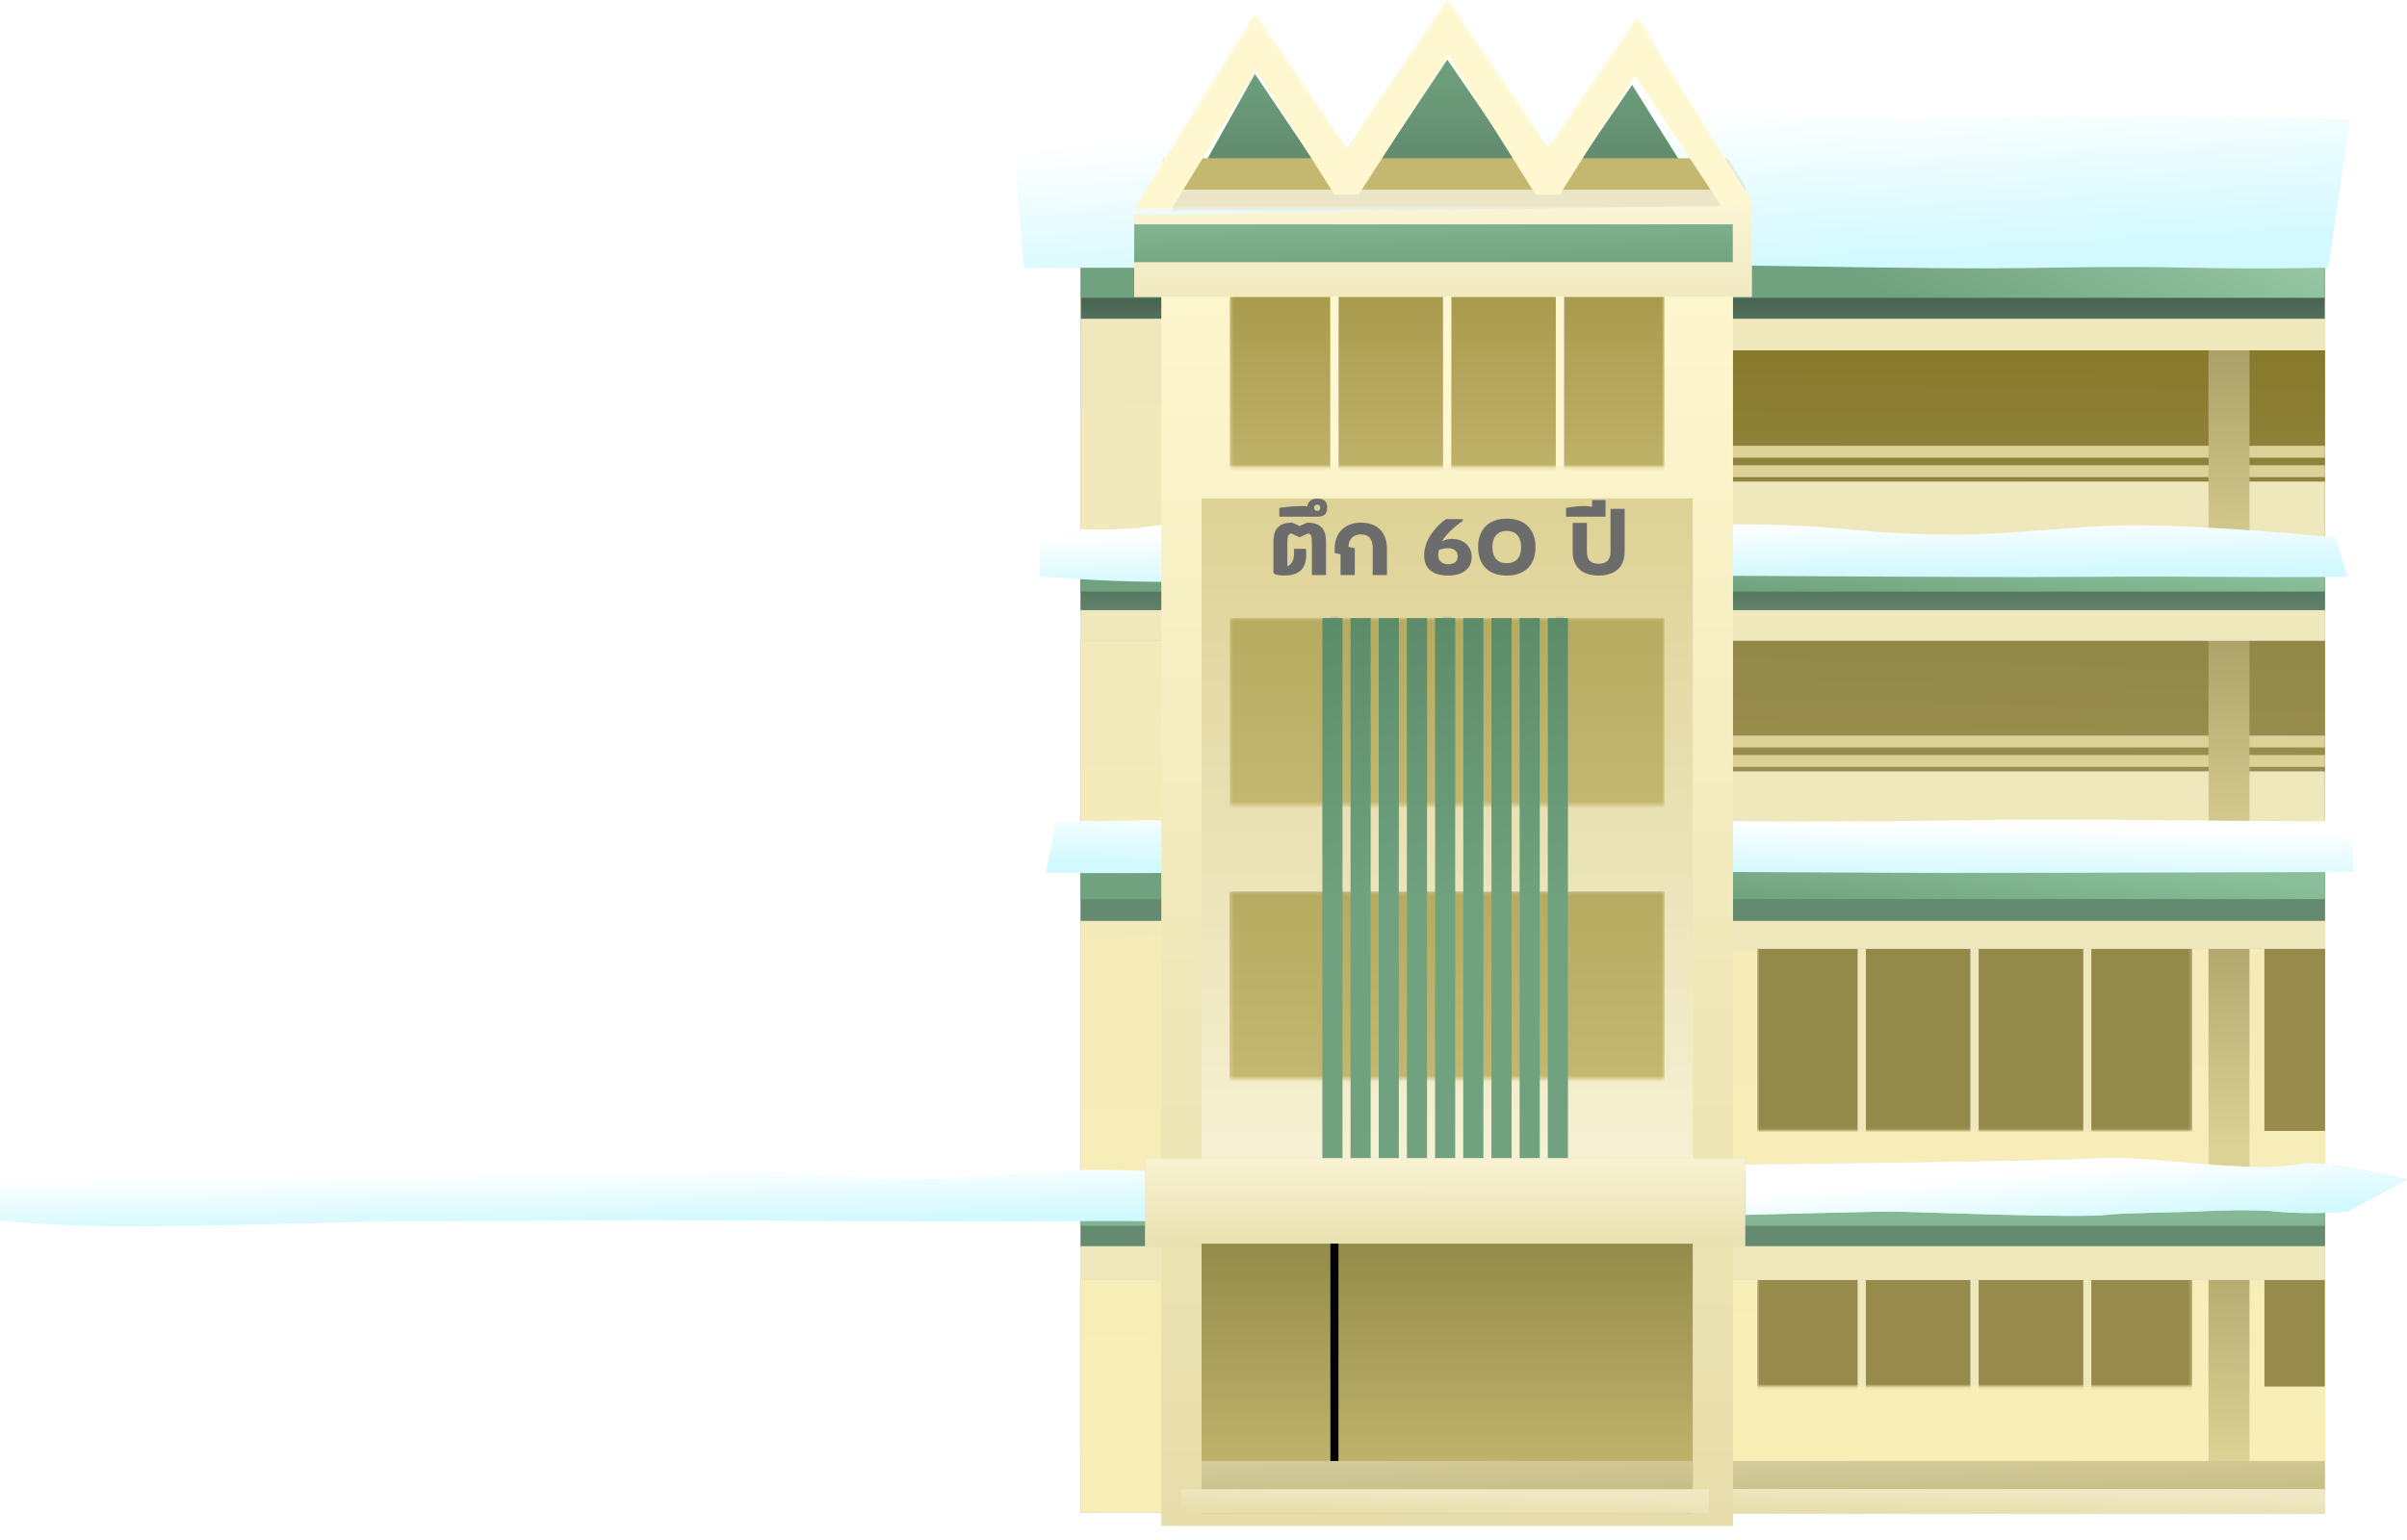 <svg width="764" height="489" viewBox="0 0 764 489" fill="none" xmlns="http://www.w3.org/2000/svg">
<rect x="343.05" y="93.286" width="394.872" height="14.057" fill="#F0E8BD"/>
<g filter="url(#filter0_d_673_275)">
<rect x="343.05" y="40.892" width="394.872" height="60.061" fill="url(#paint0_linear_673_275)"/>
</g>
<rect x="343.05" y="38.337" width="394.872" height="56.228" fill="url(#paint1_linear_673_275)"/>
<g filter="url(#filter1_d_673_275)">
<path d="M356.345 35.039C334.176 35.606 321 35.873 321 35.873L325 82.999C325 82.999 406.142 83.073 436.776 82.999C464.871 82.932 481.516 82.472 509.599 82.165C554.624 81.673 605.568 83.814 650.986 82.999C696.404 82.185 693.582 83.814 739 82.999L746 35.873C746 35.873 689.298 34.077 659.592 34.622C645.543 34.88 637.776 35.637 623.724 35.873C588.859 36.458 569.475 34.562 534.598 35.039C511.129 35.36 498.258 36.424 474.818 35.873C459.773 35.52 451.752 35.696 436.776 35.039C406.413 33.708 386.839 34.26 356.345 35.039Z" fill="url(#paint2_linear_673_275)"/>
</g>
<rect x="343" y="101.234" width="395" height="379" fill="#AFAFAF"/>
<rect x="343" y="101.234" width="395" height="379" fill="url(#paint3_linear_673_275)"/>
<g filter="url(#filter2_d_673_275)">
<rect x="457" y="107.234" width="281" height="57" fill="url(#paint4_linear_673_275)"/>
</g>
<g filter="url(#filter3_d_673_275)">
<rect x="457" y="181.234" width="281" height="64" fill="url(#paint5_linear_673_275)"/>
</g>
<rect x="544.958" y="244.931" width="192.963" height="24.706" fill="#9A9A9A"/>
<rect x="544.958" y="244.931" width="192.963" height="24.706" fill="#F0E8BD"/>
<g filter="url(#filter4_d_673_275)">
<rect x="544.958" y="238.754" width="192.963" height="3.706" fill="#9A9A9A"/>
<rect x="544.958" y="238.754" width="192.963" height="3.706" fill="#9A9A9A"/>
<rect x="544.958" y="238.754" width="192.963" height="3.706" fill="#DDD295"/>
</g>
<g filter="url(#filter5_d_673_275)">
<rect x="544.958" y="232.578" width="192.963" height="3.706" fill="#9A9A9A"/>
<rect x="544.958" y="232.578" width="192.963" height="3.706" fill="#9A9A9A"/>
<rect x="544.958" y="232.578" width="192.963" height="3.706" fill="#DDD295"/>
</g>
<rect x="544.958" y="152.922" width="192.963" height="24.706" fill="#9A9A9A"/>
<rect x="544.958" y="152.922" width="192.963" height="24.706" fill="#F0E8BD"/>
<g filter="url(#filter6_d_673_275)">
<rect x="544.958" y="146.745" width="192.963" height="3.706" fill="#9A9A9A"/>
<rect x="544.958" y="146.745" width="192.963" height="3.706" fill="#9A9A9A"/>
<rect x="544.958" y="146.745" width="192.963" height="3.706" fill="#DDD295"/>
</g>
<g filter="url(#filter7_d_673_275)">
<rect x="544.958" y="140.569" width="192.963" height="3.706" fill="#9A9A9A"/>
<rect x="544.958" y="140.569" width="192.963" height="3.706" fill="#9A9A9A"/>
<rect x="544.958" y="140.569" width="192.963" height="3.706" fill="#DDD295"/>
</g>
<g filter="url(#filter8_d_673_275)">
<rect x="701" y="107.234" width="13" height="87" fill="url(#paint6_linear_673_275)"/>
</g>
<g filter="url(#filter9_d_673_275)">
<rect x="701" y="196.234" width="13" height="87" fill="url(#paint7_linear_673_275)"/>
</g>
<g filter="url(#filter10_d_673_275)">
<rect x="701" y="286.234" width="13" height="87" fill="url(#paint8_linear_673_275)"/>
</g>
<g filter="url(#filter11_d_673_275)">
<rect x="701" y="385.234" width="13" height="87" fill="url(#paint9_linear_673_275)"/>
</g>
<g filter="url(#filter12_i_673_275)">
<mask id="mask0_673_275" style="mask-type:alpha" maskUnits="userSpaceOnUse" x="557" y="278" width="139" height="60">
<rect x="557.737" y="278.582" width="138.014" height="59.345" fill="#797979"/>
</mask>
<g mask="url(#mask0_673_275)">
<rect x="557.737" y="278.582" width="138.014" height="62.835" fill="#6C6C6C"/>
<rect x="557.737" y="278.582" width="138.014" height="62.835" fill="#938949"/>
<rect x="589.686" y="272.764" width="2.556" height="69.817" fill="#BBBBBB"/>
<rect x="589.686" y="272.764" width="2.556" height="69.817" fill="#BFBFBF"/>
<rect x="589.686" y="272.764" width="2.556" height="69.817" fill="#999999"/>
<rect x="589.686" y="272.764" width="2.556" height="69.817" fill="#F0E8BD"/>
<rect x="625.467" y="273.928" width="2.556" height="69.817" fill="#BBBBBB"/>
<rect x="625.467" y="273.928" width="2.556" height="69.817" fill="#BFBFBF"/>
<rect x="625.467" y="273.928" width="2.556" height="69.817" fill="#999999"/>
<rect x="625.467" y="273.928" width="2.556" height="69.817" fill="#F0E8BD"/>
<rect x="661.248" y="275.092" width="2.556" height="69.817" fill="#F0E8BD"/>
</g>
</g>
<mask id="mask1_673_275" style="mask-type:alpha" maskUnits="userSpaceOnUse" x="557" y="380" width="139" height="61">
<rect x="557.737" y="380.814" width="138.014" height="59.345" fill="#797979"/>
</mask>
<g mask="url(#mask1_673_275)">
<rect x="557.737" y="380.814" width="138.014" height="62.835" fill="#6C6C6C"/>
<rect x="557.737" y="380.814" width="138.014" height="62.835" fill="#968B4A"/>
<rect x="589.686" y="374.996" width="2.556" height="69.817" fill="#BBBBBB"/>
<rect x="589.686" y="374.996" width="2.556" height="69.817" fill="#BFBFBF"/>
<rect x="589.686" y="374.996" width="2.556" height="69.817" fill="#999999"/>
<rect x="589.686" y="374.996" width="2.556" height="69.817" fill="#F0E8BD"/>
<rect x="625.467" y="376.16" width="2.556" height="69.817" fill="#BBBBBB"/>
<rect x="625.467" y="376.16" width="2.556" height="69.817" fill="#BFBFBF"/>
<rect x="625.467" y="376.16" width="2.556" height="69.817" fill="#999999"/>
<rect x="625.467" y="376.16" width="2.556" height="69.817" fill="#F0E8BD"/>
<rect x="661.248" y="377.324" width="2.556" height="69.817" fill="#F0E8BD"/>
</g>
<g filter="url(#filter13_i_673_275)">
<rect x="718.754" y="278.582" width="19.169" height="59.422" fill="#6C6C6C"/>
<rect x="718.754" y="278.582" width="19.169" height="59.422" fill="#968B4A"/>
</g>
<rect x="718.754" y="379.536" width="19.169" height="60.7" fill="#968B4A"/>
<rect x="343.05" y="184.656" width="394.872" height="18.743" fill="#CCCCCC"/>
<rect x="343.05" y="184.656" width="394.872" height="18.743" fill="#F0E8BD"/>
<g filter="url(#filter14_d_673_275)">
<rect x="343.05" y="170.6" width="394.872" height="21.085" fill="#7E7E7E"/>
<rect x="343.05" y="170.6" width="394.872" height="21.085" fill="#648A6F"/>
<rect x="343.05" y="170.6" width="394.872" height="21.085" fill="url(#paint10_linear_673_275)" fill-opacity="0.39"/>
</g>
<g filter="url(#filter15_d_673_275)">
<rect x="343.05" y="170.6" width="394.872" height="15.228" fill="url(#paint11_linear_673_275)"/>
</g>
<g filter="url(#filter16_d_673_275)">
<path d="M330 164.803C330 164.803 348.5 167.803 367.5 164.803C396.105 160.287 429.156 164.052 457.991 164.514C472.213 164.741 479.831 164.681 494.118 164.803C516.378 164.994 528.601 164.625 550.888 164.514C584.009 164.348 590.39 167.937 623.5 167.734C636.844 167.653 661.658 164.893 675 164.803C703.21 164.614 741.5 168.734 741.5 168.734L745 181.153C701.869 181.436 704.548 180.87 661.417 181.153C618.286 181.436 569.906 180.693 527.148 180.864C500.478 180.97 484.671 181.13 457.991 181.153C440.222 181.169 398.912 182.824 367.5 182.734C347.483 182.678 330 180.864 330 180.864V164.803Z" fill="url(#paint12_linear_673_275)"/>
</g>
<g filter="url(#filter17_d_673_275)">
<path d="M392 280.234H738V299.234H392V280.234Z" fill="#CCCCCC"/>
<path d="M392 280.234H738V299.234H392V280.234Z" fill="#F0E8BD"/>
<g filter="url(#filter18_d_673_275)">
<rect x="343.05" y="266.229" width="394.872" height="21.085" fill="#7E7E7E"/>
<rect x="343.05" y="266.229" width="394.872" height="21.085" fill="#648A6F"/>
</g>
<g filter="url(#filter19_d_673_275)">
<rect x="343.05" y="266.229" width="394.872" height="15.228" fill="#70A27F"/>
<rect x="343.05" y="266.229" width="394.872" height="15.228" fill="url(#paint13_linear_673_275)"/>
</g>
</g>
<rect x="343.051" y="385.926" width="394.872" height="20.446" fill="#CCCCCC"/>
<rect x="343.051" y="385.926" width="394.872" height="20.446" fill="#F0E8BD"/>
<g filter="url(#filter20_d_673_275)">
<rect x="343.05" y="370.591" width="394.872" height="23.002" fill="#7E7E7E"/>
<rect x="343.05" y="370.591" width="394.872" height="23.002" fill="#648A6F"/>
</g>
<g filter="url(#filter21_d_673_275)">
<rect x="343.05" y="370.591" width="394.872" height="16.613" fill="url(#paint14_linear_673_275)"/>
</g>
<g filter="url(#filter22_d_673_275)">
<path d="M0 369.433C0 369.433 18.5 372.433 37.5 369.433C66.106 364.917 99.156 368.682 127.991 369.144C142.213 369.372 149.831 369.311 164.118 369.433C186.378 369.624 198.601 369.255 220.888 369.144C254.009 368.979 260.39 372.568 293.5 372.365C306.844 372.283 331.658 369.523 345 369.433C373.21 369.244 411.5 373.365 411.5 373.365L415 385.783C371.869 386.066 374.548 385.501 331.417 385.783C288.286 386.066 239.906 385.323 197.148 385.494C170.478 385.601 154.671 385.76 127.991 385.783C110.222 385.799 68.912 387.454 37.5 387.365C17.483 387.308 0 385.494 0 385.494V369.433Z" fill="url(#paint15_linear_673_275)"/>
</g>
<g filter="url(#filter23_d_673_275)">
<path d="M695.391 259.514C716.444 259.71 747 259.803 747 259.803V275.864C747 275.864 648.101 276.179 619.009 276.153C592.329 276.129 576.522 275.97 549.852 275.864C507.094 275.693 458.714 276.435 415.583 276.153C372.452 275.87 375.131 276.435 332 276.153L335.157 259.803C335.157 259.803 379.2 259.18 407.41 259.369C420.752 259.458 428.128 259.721 441.472 259.803C474.583 260.006 492.991 259.348 526.112 259.514C548.399 259.625 560.622 259.994 582.882 259.803C597.169 259.68 604.787 259.741 619.009 259.514C647.844 259.052 666.432 259.243 695.391 259.514Z" fill="url(#paint16_linear_673_275)"/>
</g>
<g filter="url(#filter24_d_673_275)">
<rect x="368.608" y="72.84" width="181.462" height="407.651" fill="url(#paint17_linear_673_275)"/>
</g>
<g filter="url(#filter25_ii_673_275)">
<rect x="381.387" y="194.241" width="155.904" height="286.25" fill="url(#paint18_linear_673_275)"/>
</g>
<g filter="url(#filter26_i_673_275)">
<mask id="mask2_673_275" style="mask-type:alpha" maskUnits="userSpaceOnUse" x="390" y="194" width="139" height="60">
<rect x="390.333" y="194.241" width="138.014" height="59.345" fill="#797979"/>
</mask>
<g mask="url(#mask2_673_275)">
<rect x="390.333" y="194.241" width="138.014" height="62.835" fill="url(#paint19_linear_673_275)"/>
<rect x="422.28" y="188.423" width="2.556" height="69.817" fill="#C3C3C3"/>
<rect x="422.28" y="188.423" width="2.556" height="69.817" fill="#C3C3C3"/>
<rect x="422.28" y="188.423" width="2.556" height="69.817" fill="#C3C3C3"/>
<rect x="422.28" y="188.423" width="2.556" height="69.817" fill="#A3A3A3"/>
<rect x="458.062" y="189.586" width="2.556" height="69.817" fill="#C3C3C3"/>
<rect x="458.062" y="189.586" width="2.556" height="69.817" fill="#C3C3C3"/>
<rect x="458.062" y="189.586" width="2.556" height="69.817" fill="#C3C3C3"/>
<rect x="458.062" y="189.586" width="2.556" height="69.817" fill="#A3A3A3"/>
<rect x="493.843" y="190.75" width="2.556" height="69.817" fill="#C3C3C3"/>
<rect x="493.843" y="190.75" width="2.556" height="69.817" fill="#C3C3C3"/>
<rect x="493.843" y="190.75" width="2.556" height="69.817" fill="#C3C3C3"/>
<rect x="493.843" y="190.75" width="2.556" height="69.817" fill="#A3A3A3"/>
</g>
</g>
<g filter="url(#filter27_i_673_275)">
<mask id="mask3_673_275" style="mask-type:alpha" maskUnits="userSpaceOnUse" x="390" y="281" width="139" height="60">
<rect x="390.333" y="281.138" width="138.014" height="59.345" fill="#797979"/>
</mask>
<g mask="url(#mask3_673_275)">
<rect x="390.333" y="281.138" width="138.014" height="62.835" fill="#6C6C6C"/>
<rect x="390.333" y="281.138" width="138.014" height="62.835" fill="url(#paint20_linear_673_275)"/>
<rect x="422.28" y="275.32" width="2.556" height="69.817" fill="#C3C3C3"/>
<rect x="422.28" y="275.32" width="2.556" height="69.817" fill="#C3C3C3"/>
<rect x="422.28" y="275.32" width="2.556" height="69.817" fill="#C3C3C3"/>
<rect x="422.28" y="275.32" width="2.556" height="69.817" fill="#A3A3A3"/>
<rect x="458.062" y="276.483" width="2.556" height="69.817" fill="#C3C3C3"/>
<rect x="458.062" y="276.483" width="2.556" height="69.817" fill="#C3C3C3"/>
<rect x="458.062" y="276.483" width="2.556" height="69.817" fill="#C3C3C3"/>
<rect x="458.062" y="276.483" width="2.556" height="69.817" fill="#A3A3A3"/>
<rect x="493.843" y="277.647" width="2.556" height="69.817" fill="#C3C3C3"/>
<rect x="493.843" y="277.647" width="2.556" height="69.817" fill="#C3C3C3"/>
<rect x="493.843" y="277.647" width="2.556" height="69.817" fill="#C3C3C3"/>
<rect x="493.843" y="277.647" width="2.556" height="69.817" fill="#A3A3A3"/>
</g>
</g>
<g filter="url(#filter28_i_673_275)">
<rect x="419.725" y="194.241" width="6.39" height="172.517" fill="url(#paint21_linear_673_275)"/>
<rect x="428.669" y="194.241" width="6.39" height="172.517" fill="url(#paint22_linear_673_275)"/>
<rect x="437.614" y="194.241" width="6.39" height="172.517" fill="url(#paint23_linear_673_275)"/>
<rect x="446.561" y="194.241" width="6.39" height="172.517" fill="url(#paint24_linear_673_275)"/>
<rect x="455.506" y="194.241" width="6.39" height="172.517" fill="url(#paint25_linear_673_275)"/>
<rect x="464.451" y="194.241" width="6.39" height="172.517" fill="url(#paint26_linear_673_275)"/>
<rect x="473.396" y="194.241" width="6.39" height="172.517" fill="url(#paint27_linear_673_275)"/>
<rect x="482.342" y="194.241" width="6.39" height="172.517" fill="url(#paint28_linear_673_275)"/>
<rect x="491.287" y="194.241" width="6.39" height="172.517" fill="url(#paint29_linear_673_275)"/>
</g>
<mask id="mask4_673_275" style="mask-type:alpha" maskUnits="userSpaceOnUse" x="390" y="83" width="139" height="66">
<rect x="390.333" y="83.063" width="138.014" height="65.173" fill="#797979"/>
</mask>
<g mask="url(#mask4_673_275)">
<g filter="url(#filter29_i_673_275)">
<rect x="390.333" y="83.063" width="138.014" height="69.007" fill="url(#paint30_linear_673_275)"/>
</g>
<rect x="422.28" y="89.453" width="2.556" height="63.895" fill="#C3C3C3"/>
<rect x="422.28" y="89.453" width="2.556" height="63.895" fill="#C3C3C3"/>
<rect x="422.28" y="89.453" width="2.556" height="63.895" fill="#C3C3C3"/>
<rect x="422.28" y="89.453" width="2.556" height="63.895" fill="#FFF7CF"/>
<rect x="458.062" y="90.731" width="2.556" height="63.895" fill="#C3C3C3"/>
<rect x="458.062" y="90.731" width="2.556" height="63.895" fill="#C3C3C3"/>
<rect x="458.062" y="90.731" width="2.556" height="63.895" fill="#C3C3C3"/>
<rect x="458.062" y="90.731" width="2.556" height="63.895" fill="#FFF7CF"/>
<rect x="493.843" y="92.008" width="2.556" height="63.895" fill="#C3C3C3"/>
<rect x="493.843" y="92.008" width="2.556" height="63.895" fill="#C3C3C3"/>
<rect x="493.843" y="92.008" width="2.556" height="63.895" fill="#C3C3C3"/>
<rect x="493.843" y="92.008" width="2.556" height="63.895" fill="#FFF7CF"/>
</g>
<mask id="mask5_673_275" style="mask-type:alpha" maskUnits="userSpaceOnUse" x="359" y="0" width="199" height="67">
<path d="M459.467 0L491.473 46.787L519.704 5.518L557.737 66.45H359.661L398.359 4.451L427.32 46.787L459.326 0H459.467Z" fill="#BCBCBC"/>
</mask>
<g mask="url(#mask5_673_275)">
<g filter="url(#filter30_i_673_275)">
<path d="M459.467 0L491.473 46.787L518.05 7.936L552 62.234H366L398.322 4.461L427.5 47.734L459.326 0H459.467Z" fill="url(#paint31_linear_673_275)"/>
</g>
<g filter="url(#filter31_i_673_275)">
<rect x="369" y="55.234" width="185" height="11" fill="#C4B870"/>
</g>
<rect x="369" y="60.234" width="183" height="12" fill="#ECE6C9"/>
<path d="M468.122 5.076L466.003 8.232L491.215 46.407L520.512 2.753L528.797 9.207L525.267 14.466L555.5 62.734L556 66.734L565.396 75.228L557.066 81.615L518.942 23.89L495.052 61.849H491.215H487.452L459.678 17.655L431.225 61.799H427.391H423.557L398.742 22.446L363.752 79.618L355.217 73.554L360 66.734V66.234L392.386 12.821L392.1 12.388L393.141 11.59L397.707 4.13L400.388 6.034L400.43 6.003L400.506 6.119L406.242 10.194L404.777 12.586L427.438 46.897L459.836 -1.378L468.122 5.076Z" fill="#FFF7CF"/>
</g>
<g filter="url(#filter32_d_673_275)">
<path d="M360 66.234L556 63.234V92.234H360V66.234Z" fill="#FFF7CF"/>
<path d="M360 66.234L556 63.234V92.234H360V66.234Z" fill="url(#paint32_linear_673_275)"/>
</g>
<g filter="url(#filter33_d_673_275)">
<rect width="190" height="12" transform="matrix(1 0 0 -1 360 81.234)" fill="url(#paint33_linear_673_275)"/>
</g>
<g filter="url(#filter34_d_673_275)">
<rect x="363.497" y="366.758" width="190.408" height="28.114" fill="#D9D9D9"/>
<rect x="363.497" y="366.758" width="190.408" height="28.114" fill="url(#paint34_linear_673_275)"/>
</g>
<rect x="381.387" y="394.872" width="155.904" height="76.674" fill="url(#paint35_linear_673_275)"/>
<rect x="422.28" y="394.872" width="2.556" height="76.674" fill="black" style="mix-blend-mode:soft-light"/>
<g filter="url(#filter35_d_673_275)">
<rect x="381.387" y="463.878" width="155.904" height="16.613" fill="url(#paint36_linear_673_275)"/>
</g>
<g filter="url(#filter36_d_673_275)">
<rect x="550.071" y="463.878" width="187.852" height="16.613" fill="#D2D2D2"/>
<rect x="550.071" y="463.878" width="187.852" height="16.613" fill="url(#paint37_linear_673_275)"/>
</g>
<g filter="url(#filter37_d_673_275)">
<rect x="374.998" y="472.823" width="167.405" height="7.667" fill="url(#paint38_linear_673_275)"/>
</g>
<g filter="url(#filter38_d_673_275)">
<rect x="550.071" y="472.823" width="187.852" height="7.667" fill="#E9E7E7"/>
<rect x="550.071" y="472.823" width="187.852" height="7.667" fill="url(#paint39_linear_673_275)"/>
</g>
<g filter="url(#filter39_d_673_275)">
<path d="M665.5 366.735C648.484 367.73 554 368.734 554 368.734V384.734C554 384.734 597.476 383.6 601.5 383.683C610.523 383.867 660.074 385.829 669 384.703C674.114 384.058 691.537 383.975 696.697 383.683C703.462 383.299 716.043 382.961 722.769 383.683C732.869 384.766 745 383.683 745 383.683L764 373.477C764 373.477 737.125 367.164 731 368.375C712.9 371.952 684.047 365.65 665.5 366.735Z" fill="#D9D9D9"/>
<path d="M665.5 366.735C648.484 367.73 554 368.734 554 368.734V384.734C554 384.734 597.476 383.6 601.5 383.683C610.523 383.867 660.074 385.829 669 384.703C674.114 384.058 691.537 383.975 696.697 383.683C703.462 383.299 716.043 382.961 722.769 383.683C732.869 384.766 745 383.683 745 383.683L764 373.477C764 373.477 737.125 367.164 731 368.375C712.9 371.952 684.047 365.65 665.5 366.735Z" fill="url(#paint40_linear_673_275)"/>
</g>
<g filter="url(#filter40_i_673_275)">
<path d="M413.673 164.694C419.126 164.694 419.645 168.106 419.645 171.148V181.348H415.157V171.148C415.157 168.922 414.86 168.218 413.896 168.143L411.299 169.33L408.629 168.143C407.739 168.218 407.368 168.922 407.368 171.148V178.529C409.371 177.713 409.667 175.525 409.445 173.002H413.265C413.822 178.529 411.967 181.719 405.773 181.459C404.771 181.422 402.954 181.237 402.954 180.421V171.148C402.954 168.106 403.473 164.694 408.851 164.694L411.299 165.77L413.673 164.694ZM404.819 162.802V160.021C407.378 159.65 409.863 159.427 412.237 159.427C412.756 159.427 413.238 159.464 413.72 159.501C413.943 157.647 415.501 157.09 416.873 157.09C418.505 157.09 420.026 157.573 420.026 159.983C420.026 162.357 418.505 162.802 416.873 162.802H404.819ZM416.873 160.948C417.467 160.948 417.838 160.577 417.838 159.983C417.838 159.316 417.467 158.982 416.873 158.982C416.243 158.982 415.872 159.316 415.872 159.983C415.872 160.577 416.243 160.948 416.873 160.948ZM430.708 164.694C437.347 164.694 438.979 169.516 438.979 172.706V181.348H434.454V172.669C434.454 170.258 433.49 168.44 430.671 168.44C429.076 168.44 426.814 169.256 426.776 172.409L428.779 172.817V181.348H424.254V174.746L422.4 174.338V172.669C422.4 168.663 425.033 164.694 430.708 164.694ZM456.43 170.666C457.431 170.109 458.581 169.813 459.805 169.85C462.958 169.924 465.888 171.815 465.888 175.636C465.888 178.751 463.663 181.496 458.433 181.496C452.981 181.496 450.792 178.863 450.792 175.079C450.792 169.145 456.096 164.583 457.765 163.581H463.069V164.138C462.142 164.731 458.062 167.735 456.43 170.666ZM458.359 177.898C460.362 177.898 461.437 177.119 461.437 175.265C461.437 173.818 460.362 172.965 458.804 172.817C457.839 172.743 456.69 172.928 455.466 173.373C455.354 173.967 455.243 174.486 455.243 175.079C455.243 176.637 456.319 177.898 458.359 177.898ZM467.925 172.483C467.925 167.068 471.004 163.433 477.012 163.433C483.021 163.433 486.137 167.068 486.137 172.483C486.137 177.935 482.984 181.496 477.012 181.496C471.041 181.496 467.925 177.935 467.925 172.483ZM477.012 177.565C480.276 177.565 481.574 175.413 481.574 172.483C481.574 169.738 480.35 167.327 477.012 167.327C473.674 167.327 472.45 169.738 472.45 172.483C472.45 175.413 473.785 177.565 477.012 177.565ZM506.161 181.496C499.559 181.496 497.927 177.268 497.927 174.041V164.768H502.452V174.004C502.452 176.415 503.528 177.75 506.161 177.75C508.795 177.75 509.944 176.415 509.944 174.004V160.317H514.432V174.041C514.432 177.268 512.8 181.496 506.161 181.496ZM495.827 162.802V160.021C498.016 159.65 499.759 159.427 501.725 159.427C502.541 159.427 503.245 159.501 504.099 159.65V157.535H508.364V162.802H495.827Z" fill="#6C6C6C"/>
</g>
<defs>
<filter id="filter0_d_673_275" x="339.05" y="38.892" width="402.872" height="68.061" filterUnits="userSpaceOnUse" color-interpolation-filters="sRGB">
<feFlood flood-opacity="0" result="BackgroundImageFix"/>
<feColorMatrix in="SourceAlpha" type="matrix" values="0 0 0 0 0 0 0 0 0 0 0 0 0 0 0 0 0 0 127 0" result="hardAlpha"/>
<feOffset dy="2"/>
<feGaussianBlur stdDeviation="2"/>
<feComposite in2="hardAlpha" operator="out"/>
<feColorMatrix type="matrix" values="0 0 0 0 0 0 0 0 0 0 0 0 0 0 0 0 0 0 0.25 0"/>
<feBlend mode="normal" in2="BackgroundImageFix" result="effect1_dropShadow_673_275"/>
<feBlend mode="normal" in="SourceGraphic" in2="effect1_dropShadow_673_275" result="shape"/>
</filter>
<filter id="filter1_d_673_275" x="321" y="34.234" width="425" height="51" filterUnits="userSpaceOnUse" color-interpolation-filters="sRGB">
<feFlood flood-opacity="0" result="BackgroundImageFix"/>
<feColorMatrix in="SourceAlpha" type="matrix" values="0 0 0 0 0 0 0 0 0 0 0 0 0 0 0 0 0 0 127 0" result="hardAlpha"/>
<feOffset dy="2"/>
<feComposite in2="hardAlpha" operator="out"/>
<feColorMatrix type="matrix" values="0 0 0 0 0 0 0 0 0 0 0 0 0 0 0 0 0 0 0.09 0"/>
<feBlend mode="normal" in2="BackgroundImageFix" result="effect1_dropShadow_673_275"/>
<feBlend mode="normal" in="SourceGraphic" in2="effect1_dropShadow_673_275" result="shape"/>
</filter>
<filter id="filter2_d_673_275" x="453" y="107.234" width="289" height="65" filterUnits="userSpaceOnUse" color-interpolation-filters="sRGB">
<feFlood flood-opacity="0" result="BackgroundImageFix"/>
<feColorMatrix in="SourceAlpha" type="matrix" values="0 0 0 0 0 0 0 0 0 0 0 0 0 0 0 0 0 0 127 0" result="hardAlpha"/>
<feOffset dy="4"/>
<feGaussianBlur stdDeviation="2"/>
<feComposite in2="hardAlpha" operator="out"/>
<feColorMatrix type="matrix" values="0 0 0 0 0 0 0 0 0 0 0 0 0 0 0 0 0 0 0.25 0"/>
<feBlend mode="normal" in2="BackgroundImageFix" result="effect1_dropShadow_673_275"/>
<feBlend mode="normal" in="SourceGraphic" in2="effect1_dropShadow_673_275" result="shape"/>
</filter>
<filter id="filter3_d_673_275" x="453" y="181.234" width="289" height="72" filterUnits="userSpaceOnUse" color-interpolation-filters="sRGB">
<feFlood flood-opacity="0" result="BackgroundImageFix"/>
<feColorMatrix in="SourceAlpha" type="matrix" values="0 0 0 0 0 0 0 0 0 0 0 0 0 0 0 0 0 0 127 0" result="hardAlpha"/>
<feOffset dy="4"/>
<feGaussianBlur stdDeviation="2"/>
<feComposite in2="hardAlpha" operator="out"/>
<feColorMatrix type="matrix" values="0 0 0 0 0 0 0 0 0 0 0 0 0 0 0 0 0 0 0.25 0"/>
<feBlend mode="normal" in2="BackgroundImageFix" result="effect1_dropShadow_673_275"/>
<feBlend mode="normal" in="SourceGraphic" in2="effect1_dropShadow_673_275" result="shape"/>
</filter>
<filter id="filter4_d_673_275" x="544.958" y="238.754" width="192.964" height="4.706" filterUnits="userSpaceOnUse" color-interpolation-filters="sRGB">
<feFlood flood-opacity="0" result="BackgroundImageFix"/>
<feColorMatrix in="SourceAlpha" type="matrix" values="0 0 0 0 0 0 0 0 0 0 0 0 0 0 0 0 0 0 127 0" result="hardAlpha"/>
<feOffset dy="1"/>
<feComposite in2="hardAlpha" operator="out"/>
<feColorMatrix type="matrix" values="0 0 0 0 0 0 0 0 0 0 0 0 0 0 0 0 0 0 0.25 0"/>
<feBlend mode="normal" in2="BackgroundImageFix" result="effect1_dropShadow_673_275"/>
<feBlend mode="normal" in="SourceGraphic" in2="effect1_dropShadow_673_275" result="shape"/>
</filter>
<filter id="filter5_d_673_275" x="544.958" y="232.578" width="192.964" height="4.706" filterUnits="userSpaceOnUse" color-interpolation-filters="sRGB">
<feFlood flood-opacity="0" result="BackgroundImageFix"/>
<feColorMatrix in="SourceAlpha" type="matrix" values="0 0 0 0 0 0 0 0 0 0 0 0 0 0 0 0 0 0 127 0" result="hardAlpha"/>
<feOffset dy="1"/>
<feComposite in2="hardAlpha" operator="out"/>
<feColorMatrix type="matrix" values="0 0 0 0 0 0 0 0 0 0 0 0 0 0 0 0 0 0 0.25 0"/>
<feBlend mode="normal" in2="BackgroundImageFix" result="effect1_dropShadow_673_275"/>
<feBlend mode="normal" in="SourceGraphic" in2="effect1_dropShadow_673_275" result="shape"/>
</filter>
<filter id="filter6_d_673_275" x="544.958" y="146.745" width="192.964" height="4.706" filterUnits="userSpaceOnUse" color-interpolation-filters="sRGB">
<feFlood flood-opacity="0" result="BackgroundImageFix"/>
<feColorMatrix in="SourceAlpha" type="matrix" values="0 0 0 0 0 0 0 0 0 0 0 0 0 0 0 0 0 0 127 0" result="hardAlpha"/>
<feOffset dy="1"/>
<feComposite in2="hardAlpha" operator="out"/>
<feColorMatrix type="matrix" values="0 0 0 0 0 0 0 0 0 0 0 0 0 0 0 0 0 0 0.25 0"/>
<feBlend mode="normal" in2="BackgroundImageFix" result="effect1_dropShadow_673_275"/>
<feBlend mode="normal" in="SourceGraphic" in2="effect1_dropShadow_673_275" result="shape"/>
</filter>
<filter id="filter7_d_673_275" x="544.958" y="140.569" width="192.964" height="4.706" filterUnits="userSpaceOnUse" color-interpolation-filters="sRGB">
<feFlood flood-opacity="0" result="BackgroundImageFix"/>
<feColorMatrix in="SourceAlpha" type="matrix" values="0 0 0 0 0 0 0 0 0 0 0 0 0 0 0 0 0 0 127 0" result="hardAlpha"/>
<feOffset dy="1"/>
<feComposite in2="hardAlpha" operator="out"/>
<feColorMatrix type="matrix" values="0 0 0 0 0 0 0 0 0 0 0 0 0 0 0 0 0 0 0.25 0"/>
<feBlend mode="normal" in2="BackgroundImageFix" result="effect1_dropShadow_673_275"/>
<feBlend mode="normal" in="SourceGraphic" in2="effect1_dropShadow_673_275" result="shape"/>
</filter>
<filter id="filter8_d_673_275" x="698.2" y="107.234" width="18.6" height="93.8" filterUnits="userSpaceOnUse" color-interpolation-filters="sRGB">
<feFlood flood-opacity="0" result="BackgroundImageFix"/>
<feColorMatrix in="SourceAlpha" type="matrix" values="0 0 0 0 0 0 0 0 0 0 0 0 0 0 0 0 0 0 127 0" result="hardAlpha"/>
<feOffset dy="4"/>
<feGaussianBlur stdDeviation="1.4"/>
<feComposite in2="hardAlpha" operator="out"/>
<feColorMatrix type="matrix" values="0 0 0 0 0 0 0 0 0 0 0 0 0 0 0 0 0 0 0.25 0"/>
<feBlend mode="normal" in2="BackgroundImageFix" result="effect1_dropShadow_673_275"/>
<feBlend mode="normal" in="SourceGraphic" in2="effect1_dropShadow_673_275" result="shape"/>
</filter>
<filter id="filter9_d_673_275" x="698.2" y="196.234" width="18.6" height="93.8" filterUnits="userSpaceOnUse" color-interpolation-filters="sRGB">
<feFlood flood-opacity="0" result="BackgroundImageFix"/>
<feColorMatrix in="SourceAlpha" type="matrix" values="0 0 0 0 0 0 0 0 0 0 0 0 0 0 0 0 0 0 127 0" result="hardAlpha"/>
<feOffset dy="4"/>
<feGaussianBlur stdDeviation="1.4"/>
<feComposite in2="hardAlpha" operator="out"/>
<feColorMatrix type="matrix" values="0 0 0 0 0 0 0 0 0 0 0 0 0 0 0 0 0 0 0.25 0"/>
<feBlend mode="normal" in2="BackgroundImageFix" result="effect1_dropShadow_673_275"/>
<feBlend mode="normal" in="SourceGraphic" in2="effect1_dropShadow_673_275" result="shape"/>
</filter>
<filter id="filter10_d_673_275" x="698.2" y="286.234" width="18.6" height="93.8" filterUnits="userSpaceOnUse" color-interpolation-filters="sRGB">
<feFlood flood-opacity="0" result="BackgroundImageFix"/>
<feColorMatrix in="SourceAlpha" type="matrix" values="0 0 0 0 0 0 0 0 0 0 0 0 0 0 0 0 0 0 127 0" result="hardAlpha"/>
<feOffset dy="4"/>
<feGaussianBlur stdDeviation="1.4"/>
<feComposite in2="hardAlpha" operator="out"/>
<feColorMatrix type="matrix" values="0 0 0 0 0 0 0 0 0 0 0 0 0 0 0 0 0 0 0.25 0"/>
<feBlend mode="normal" in2="BackgroundImageFix" result="effect1_dropShadow_673_275"/>
<feBlend mode="normal" in="SourceGraphic" in2="effect1_dropShadow_673_275" result="shape"/>
</filter>
<filter id="filter11_d_673_275" x="698.2" y="385.234" width="18.6" height="93.8" filterUnits="userSpaceOnUse" color-interpolation-filters="sRGB">
<feFlood flood-opacity="0" result="BackgroundImageFix"/>
<feColorMatrix in="SourceAlpha" type="matrix" values="0 0 0 0 0 0 0 0 0 0 0 0 0 0 0 0 0 0 127 0" result="hardAlpha"/>
<feOffset dy="4"/>
<feGaussianBlur stdDeviation="1.4"/>
<feComposite in2="hardAlpha" operator="out"/>
<feColorMatrix type="matrix" values="0 0 0 0 0 0 0 0 0 0 0 0 0 0 0 0 0 0 0.25 0"/>
<feBlend mode="normal" in2="BackgroundImageFix" result="effect1_dropShadow_673_275"/>
<feBlend mode="normal" in="SourceGraphic" in2="effect1_dropShadow_673_275" result="shape"/>
</filter>
<filter id="filter12_i_673_275" x="557.737" y="278.582" width="138.014" height="60.445" filterUnits="userSpaceOnUse" color-interpolation-filters="sRGB">
<feFlood flood-opacity="0" result="BackgroundImageFix"/>
<feBlend mode="normal" in="SourceGraphic" in2="BackgroundImageFix" result="shape"/>
<feColorMatrix in="SourceAlpha" type="matrix" values="0 0 0 0 0 0 0 0 0 0 0 0 0 0 0 0 0 0 127 0" result="hardAlpha"/>
<feOffset dy="21"/>
<feGaussianBlur stdDeviation="0.55"/>
<feComposite in2="hardAlpha" operator="arithmetic" k2="-1" k3="1"/>
<feColorMatrix type="matrix" values="0 0 0 0 0 0 0 0 0 0 0 0 0 0 0 0 0 0 0.1 0"/>
<feBlend mode="normal" in2="shape" result="effect1_innerShadow_673_275"/>
</filter>
<filter id="filter13_i_673_275" x="718.754" y="278.582" width="19.169" height="60.523" filterUnits="userSpaceOnUse" color-interpolation-filters="sRGB">
<feFlood flood-opacity="0" result="BackgroundImageFix"/>
<feBlend mode="normal" in="SourceGraphic" in2="BackgroundImageFix" result="shape"/>
<feColorMatrix in="SourceAlpha" type="matrix" values="0 0 0 0 0 0 0 0 0 0 0 0 0 0 0 0 0 0 127 0" result="hardAlpha"/>
<feOffset dy="21"/>
<feGaussianBlur stdDeviation="0.55"/>
<feComposite in2="hardAlpha" operator="arithmetic" k2="-1" k3="1"/>
<feColorMatrix type="matrix" values="0 0 0 0 0 0 0 0 0 0 0 0 0 0 0 0 0 0 0.1 0"/>
<feBlend mode="normal" in2="shape" result="effect1_innerShadow_673_275"/>
</filter>
<filter id="filter14_d_673_275" x="339.05" y="168.6" width="402.872" height="29.085" filterUnits="userSpaceOnUse" color-interpolation-filters="sRGB">
<feFlood flood-opacity="0" result="BackgroundImageFix"/>
<feColorMatrix in="SourceAlpha" type="matrix" values="0 0 0 0 0 0 0 0 0 0 0 0 0 0 0 0 0 0 127 0" result="hardAlpha"/>
<feOffset dy="2"/>
<feGaussianBlur stdDeviation="2"/>
<feComposite in2="hardAlpha" operator="out"/>
<feColorMatrix type="matrix" values="0 0 0 0 0 0 0 0 0 0 0 0 0 0 0 0 0 0 0.25 0"/>
<feBlend mode="normal" in2="BackgroundImageFix" result="effect1_dropShadow_673_275"/>
<feBlend mode="normal" in="SourceGraphic" in2="effect1_dropShadow_673_275" result="shape"/>
</filter>
<filter id="filter15_d_673_275" x="339.05" y="168.6" width="402.872" height="23.228" filterUnits="userSpaceOnUse" color-interpolation-filters="sRGB">
<feFlood flood-opacity="0" result="BackgroundImageFix"/>
<feColorMatrix in="SourceAlpha" type="matrix" values="0 0 0 0 0 0 0 0 0 0 0 0 0 0 0 0 0 0 127 0" result="hardAlpha"/>
<feOffset dy="2"/>
<feGaussianBlur stdDeviation="2"/>
<feComposite in2="hardAlpha" operator="out"/>
<feColorMatrix type="matrix" values="0 0 0 0 0 0 0 0 0 0 0 0 0 0 0 0 0 0 0.25 0"/>
<feBlend mode="normal" in2="BackgroundImageFix" result="effect1_dropShadow_673_275"/>
<feBlend mode="normal" in="SourceGraphic" in2="effect1_dropShadow_673_275" result="shape"/>
</filter>
<filter id="filter16_d_673_275" x="330" y="162.604" width="415" height="22.134" filterUnits="userSpaceOnUse" color-interpolation-filters="sRGB">
<feFlood flood-opacity="0" result="BackgroundImageFix"/>
<feColorMatrix in="SourceAlpha" type="matrix" values="0 0 0 0 0 0 0 0 0 0 0 0 0 0 0 0 0 0 127 0" result="hardAlpha"/>
<feOffset dy="2"/>
<feComposite in2="hardAlpha" operator="out"/>
<feColorMatrix type="matrix" values="0 0 0 0 0 0 0 0 0 0 0 0 0 0 0 0 0 0 0.09 0"/>
<feBlend mode="normal" in2="BackgroundImageFix" result="effect1_dropShadow_673_275"/>
<feBlend mode="normal" in="SourceGraphic" in2="effect1_dropShadow_673_275" result="shape"/>
</filter>
<filter id="filter17_d_673_275" x="339.05" y="264.229" width="402.95" height="41.005" filterUnits="userSpaceOnUse" color-interpolation-filters="sRGB">
<feFlood flood-opacity="0" result="BackgroundImageFix"/>
<feColorMatrix in="SourceAlpha" type="matrix" values="0 0 0 0 0 0 0 0 0 0 0 0 0 0 0 0 0 0 127 0" result="hardAlpha"/>
<feOffset dy="2"/>
<feGaussianBlur stdDeviation="2"/>
<feComposite in2="hardAlpha" operator="out"/>
<feColorMatrix type="matrix" values="0 0 0 0 0 0 0 0 0 0 0 0 0 0 0 0 0 0 0.11 0"/>
<feBlend mode="normal" in2="BackgroundImageFix" result="effect1_dropShadow_673_275"/>
<feBlend mode="normal" in="SourceGraphic" in2="effect1_dropShadow_673_275" result="shape"/>
</filter>
<filter id="filter18_d_673_275" x="339.05" y="265.229" width="402.872" height="29.085" filterUnits="userSpaceOnUse" color-interpolation-filters="sRGB">
<feFlood flood-opacity="0" result="BackgroundImageFix"/>
<feColorMatrix in="SourceAlpha" type="matrix" values="0 0 0 0 0 0 0 0 0 0 0 0 0 0 0 0 0 0 127 0" result="hardAlpha"/>
<feOffset dy="3"/>
<feGaussianBlur stdDeviation="2"/>
<feComposite in2="hardAlpha" operator="out"/>
<feColorMatrix type="matrix" values="0 0 0 0 0 0 0 0 0 0 0 0 0 0 0 0 0 0 0.19 0"/>
<feBlend mode="normal" in2="BackgroundImageFix" result="effect1_dropShadow_673_275"/>
<feBlend mode="normal" in="SourceGraphic" in2="effect1_dropShadow_673_275" result="shape"/>
</filter>
<filter id="filter19_d_673_275" x="339.05" y="264.229" width="402.872" height="23.228" filterUnits="userSpaceOnUse" color-interpolation-filters="sRGB">
<feFlood flood-opacity="0" result="BackgroundImageFix"/>
<feColorMatrix in="SourceAlpha" type="matrix" values="0 0 0 0 0 0 0 0 0 0 0 0 0 0 0 0 0 0 127 0" result="hardAlpha"/>
<feOffset dy="2"/>
<feGaussianBlur stdDeviation="2"/>
<feComposite in2="hardAlpha" operator="out"/>
<feColorMatrix type="matrix" values="0 0 0 0 0 0 0 0 0 0 0 0 0 0 0 0 0 0 0.29 0"/>
<feBlend mode="normal" in2="BackgroundImageFix" result="effect1_dropShadow_673_275"/>
<feBlend mode="normal" in="SourceGraphic" in2="effect1_dropShadow_673_275" result="shape"/>
</filter>
<filter id="filter20_d_673_275" x="339.05" y="368.591" width="402.872" height="31.002" filterUnits="userSpaceOnUse" color-interpolation-filters="sRGB">
<feFlood flood-opacity="0" result="BackgroundImageFix"/>
<feColorMatrix in="SourceAlpha" type="matrix" values="0 0 0 0 0 0 0 0 0 0 0 0 0 0 0 0 0 0 127 0" result="hardAlpha"/>
<feOffset dy="2"/>
<feGaussianBlur stdDeviation="2"/>
<feComposite in2="hardAlpha" operator="out"/>
<feColorMatrix type="matrix" values="0 0 0 0 0 0 0 0 0 0 0 0 0 0 0 0 0 0 0.25 0"/>
<feBlend mode="normal" in2="BackgroundImageFix" result="effect1_dropShadow_673_275"/>
<feBlend mode="normal" in="SourceGraphic" in2="effect1_dropShadow_673_275" result="shape"/>
</filter>
<filter id="filter21_d_673_275" x="339.05" y="368.591" width="402.872" height="24.613" filterUnits="userSpaceOnUse" color-interpolation-filters="sRGB">
<feFlood flood-opacity="0" result="BackgroundImageFix"/>
<feColorMatrix in="SourceAlpha" type="matrix" values="0 0 0 0 0 0 0 0 0 0 0 0 0 0 0 0 0 0 127 0" result="hardAlpha"/>
<feOffset dy="2"/>
<feGaussianBlur stdDeviation="2"/>
<feComposite in2="hardAlpha" operator="out"/>
<feColorMatrix type="matrix" values="0 0 0 0 0 0 0 0 0 0 0 0 0 0 0 0 0 0 0.25 0"/>
<feBlend mode="normal" in2="BackgroundImageFix" result="effect1_dropShadow_673_275"/>
<feBlend mode="normal" in="SourceGraphic" in2="effect1_dropShadow_673_275" result="shape"/>
</filter>
<filter id="filter22_d_673_275" x="0" y="367.234" width="415" height="22.134" filterUnits="userSpaceOnUse" color-interpolation-filters="sRGB">
<feFlood flood-opacity="0" result="BackgroundImageFix"/>
<feColorMatrix in="SourceAlpha" type="matrix" values="0 0 0 0 0 0 0 0 0 0 0 0 0 0 0 0 0 0 127 0" result="hardAlpha"/>
<feOffset dy="2"/>
<feComposite in2="hardAlpha" operator="out"/>
<feColorMatrix type="matrix" values="0 0 0 0 0 0 0 0 0 0 0 0 0 0 0 0 0 0 0.09 0"/>
<feBlend mode="normal" in2="BackgroundImageFix" result="effect1_dropShadow_673_275"/>
<feBlend mode="normal" in="SourceGraphic" in2="effect1_dropShadow_673_275" result="shape"/>
</filter>
<filter id="filter23_d_673_275" x="332" y="259.234" width="415" height="18" filterUnits="userSpaceOnUse" color-interpolation-filters="sRGB">
<feFlood flood-opacity="0" result="BackgroundImageFix"/>
<feColorMatrix in="SourceAlpha" type="matrix" values="0 0 0 0 0 0 0 0 0 0 0 0 0 0 0 0 0 0 127 0" result="hardAlpha"/>
<feOffset dy="1"/>
<feComposite in2="hardAlpha" operator="out"/>
<feColorMatrix type="matrix" values="0 0 0 0 0 0 0 0 0 0 0 0 0 0 0 0 0 0 0.09 0"/>
<feBlend mode="normal" in2="BackgroundImageFix" result="effect1_dropShadow_673_275"/>
<feBlend mode="normal" in="SourceGraphic" in2="effect1_dropShadow_673_275" result="shape"/>
</filter>
<filter id="filter24_d_673_275" x="364.608" y="72.84" width="189.462" height="415.651" filterUnits="userSpaceOnUse" color-interpolation-filters="sRGB">
<feFlood flood-opacity="0" result="BackgroundImageFix"/>
<feColorMatrix in="SourceAlpha" type="matrix" values="0 0 0 0 0 0 0 0 0 0 0 0 0 0 0 0 0 0 127 0" result="hardAlpha"/>
<feOffset dy="4"/>
<feGaussianBlur stdDeviation="2"/>
<feComposite in2="hardAlpha" operator="out"/>
<feColorMatrix type="matrix" values="0 0 0 0 0 0 0 0 0 0 0 0 0 0 0 0 0 0 0.25 0"/>
<feBlend mode="normal" in2="BackgroundImageFix" result="effect1_dropShadow_673_275"/>
<feBlend mode="normal" in="SourceGraphic" in2="effect1_dropShadow_673_275" result="shape"/>
</filter>
<filter id="filter25_ii_673_275" x="378.387" y="190.241" width="161.904" height="290.25" filterUnits="userSpaceOnUse" color-interpolation-filters="sRGB">
<feFlood flood-opacity="0" result="BackgroundImageFix"/>
<feBlend mode="normal" in="SourceGraphic" in2="BackgroundImageFix" result="shape"/>
<feColorMatrix in="SourceAlpha" type="matrix" values="0 0 0 0 0 0 0 0 0 0 0 0 0 0 0 0 0 0 127 0" result="hardAlpha"/>
<feOffset dx="3" dy="-18"/>
<feGaussianBlur stdDeviation="2"/>
<feComposite in2="hardAlpha" operator="arithmetic" k2="-1" k3="1"/>
<feColorMatrix type="matrix" values="0 0 0 0 0 0 0 0 0 0 0 0 0 0 0 0 0 0 0.07 0"/>
<feBlend mode="normal" in2="shape" result="effect1_innerShadow_673_275"/>
<feColorMatrix in="SourceAlpha" type="matrix" values="0 0 0 0 0 0 0 0 0 0 0 0 0 0 0 0 0 0 127 0" result="hardAlpha"/>
<feOffset dx="-3" dy="-18"/>
<feGaussianBlur stdDeviation="2"/>
<feComposite in2="hardAlpha" operator="arithmetic" k2="-1" k3="1"/>
<feColorMatrix type="matrix" values="0 0 0 0 0 0 0 0 0 0 0 0 0 0 0 0 0 0 0.07 0"/>
<feBlend mode="normal" in2="effect1_innerShadow_673_275" result="effect2_innerShadow_673_275"/>
</filter>
<filter id="filter26_i_673_275" x="390.333" y="194.241" width="138.014" height="61.345" filterUnits="userSpaceOnUse" color-interpolation-filters="sRGB">
<feFlood flood-opacity="0" result="BackgroundImageFix"/>
<feBlend mode="normal" in="SourceGraphic" in2="BackgroundImageFix" result="shape"/>
<feColorMatrix in="SourceAlpha" type="matrix" values="0 0 0 0 0 0 0 0 0 0 0 0 0 0 0 0 0 0 127 0" result="hardAlpha"/>
<feOffset dy="2"/>
<feGaussianBlur stdDeviation="2"/>
<feComposite in2="hardAlpha" operator="arithmetic" k2="-1" k3="1"/>
<feColorMatrix type="matrix" values="0 0 0 0 0 0 0 0 0 0 0 0 0 0 0 0 0 0 0.15 0"/>
<feBlend mode="normal" in2="shape" result="effect1_innerShadow_673_275"/>
</filter>
<filter id="filter27_i_673_275" x="390.333" y="281.138" width="138.014" height="61.345" filterUnits="userSpaceOnUse" color-interpolation-filters="sRGB">
<feFlood flood-opacity="0" result="BackgroundImageFix"/>
<feBlend mode="normal" in="SourceGraphic" in2="BackgroundImageFix" result="shape"/>
<feColorMatrix in="SourceAlpha" type="matrix" values="0 0 0 0 0 0 0 0 0 0 0 0 0 0 0 0 0 0 127 0" result="hardAlpha"/>
<feOffset dy="2"/>
<feGaussianBlur stdDeviation="2"/>
<feComposite in2="hardAlpha" operator="arithmetic" k2="-1" k3="1"/>
<feColorMatrix type="matrix" values="0 0 0 0 0 0 0 0 0 0 0 0 0 0 0 0 0 0 0.15 0"/>
<feBlend mode="normal" in2="shape" result="effect1_innerShadow_673_275"/>
</filter>
<filter id="filter28_i_673_275" x="419.725" y="194.241" width="77.952" height="174.517" filterUnits="userSpaceOnUse" color-interpolation-filters="sRGB">
<feFlood flood-opacity="0" result="BackgroundImageFix"/>
<feBlend mode="normal" in="SourceGraphic" in2="BackgroundImageFix" result="shape"/>
<feColorMatrix in="SourceAlpha" type="matrix" values="0 0 0 0 0 0 0 0 0 0 0 0 0 0 0 0 0 0 127 0" result="hardAlpha"/>
<feOffset dy="2"/>
<feGaussianBlur stdDeviation="2.75"/>
<feComposite in2="hardAlpha" operator="arithmetic" k2="-1" k3="1"/>
<feColorMatrix type="matrix" values="0 0 0 0 0 0 0 0 0 0 0 0 0 0 0 0 0 0 0.25 0"/>
<feBlend mode="normal" in2="shape" result="effect1_innerShadow_673_275"/>
</filter>
<filter id="filter29_i_673_275" x="390.333" y="83.063" width="138.014" height="73.007" filterUnits="userSpaceOnUse" color-interpolation-filters="sRGB">
<feFlood flood-opacity="0" result="BackgroundImageFix"/>
<feBlend mode="normal" in="SourceGraphic" in2="BackgroundImageFix" result="shape"/>
<feColorMatrix in="SourceAlpha" type="matrix" values="0 0 0 0 0 0 0 0 0 0 0 0 0 0 0 0 0 0 127 0" result="hardAlpha"/>
<feOffset dy="11"/>
<feGaussianBlur stdDeviation="2"/>
<feComposite in2="hardAlpha" operator="arithmetic" k2="-1" k3="1"/>
<feColorMatrix type="matrix" values="0 0 0 0 0 0 0 0 0 0 0 0 0 0 0 0 0 0 0.15 0"/>
<feBlend mode="normal" in2="shape" result="effect1_innerShadow_673_275"/>
</filter>
<filter id="filter30_i_673_275" x="366" y="0" width="186" height="66.834" filterUnits="userSpaceOnUse" color-interpolation-filters="sRGB">
<feFlood flood-opacity="0" result="BackgroundImageFix"/>
<feBlend mode="normal" in="SourceGraphic" in2="BackgroundImageFix" result="shape"/>
<feColorMatrix in="SourceAlpha" type="matrix" values="0 0 0 0 0 0 0 0 0 0 0 0 0 0 0 0 0 0 127 0" result="hardAlpha"/>
<feOffset dy="19"/>
<feGaussianBlur stdDeviation="2.3"/>
<feComposite in2="hardAlpha" operator="arithmetic" k2="-1" k3="1"/>
<feColorMatrix type="matrix" values="0 0 0 0 0 0 0 0 0 0 0 0 0 0 0 0 0 0 0.15 0"/>
<feBlend mode="normal" in2="shape" result="effect1_innerShadow_673_275"/>
</filter>
<filter id="filter31_i_673_275" x="369" y="51.234" width="185" height="15" filterUnits="userSpaceOnUse" color-interpolation-filters="sRGB">
<feFlood flood-opacity="0" result="BackgroundImageFix"/>
<feBlend mode="normal" in="SourceGraphic" in2="BackgroundImageFix" result="shape"/>
<feColorMatrix in="SourceAlpha" type="matrix" values="0 0 0 0 0 0 0 0 0 0 0 0 0 0 0 0 0 0 127 0" result="hardAlpha"/>
<feOffset dy="-5"/>
<feGaussianBlur stdDeviation="2"/>
<feComposite in2="hardAlpha" operator="arithmetic" k2="-1" k3="1"/>
<feColorMatrix type="matrix" values="0 0 0 0 0 0 0 0 0 0 0 0 0 0 0 0 0 0 0.25 0"/>
<feBlend mode="normal" in2="shape" result="effect1_innerShadow_673_275"/>
</filter>
<filter id="filter32_d_673_275" x="355.7" y="60.934" width="204.6" height="37.6" filterUnits="userSpaceOnUse" color-interpolation-filters="sRGB">
<feFlood flood-opacity="0" result="BackgroundImageFix"/>
<feColorMatrix in="SourceAlpha" type="matrix" values="0 0 0 0 0 0 0 0 0 0 0 0 0 0 0 0 0 0 127 0" result="hardAlpha"/>
<feOffset dy="2"/>
<feGaussianBlur stdDeviation="2.15"/>
<feComposite in2="hardAlpha" operator="out"/>
<feColorMatrix type="matrix" values="0 0 0 0 0 0 0 0 0 0 0 0 0 0 0 0 0 0 0.1 0"/>
<feBlend mode="normal" in2="BackgroundImageFix" result="effect1_dropShadow_673_275"/>
<feBlend mode="normal" in="SourceGraphic" in2="effect1_dropShadow_673_275" result="shape"/>
</filter>
<filter id="filter33_d_673_275" x="356" y="67.234" width="198" height="20" filterUnits="userSpaceOnUse" color-interpolation-filters="sRGB">
<feFlood flood-opacity="0" result="BackgroundImageFix"/>
<feColorMatrix in="SourceAlpha" type="matrix" values="0 0 0 0 0 0 0 0 0 0 0 0 0 0 0 0 0 0 127 0" result="hardAlpha"/>
<feOffset dy="2"/>
<feGaussianBlur stdDeviation="2"/>
<feComposite in2="hardAlpha" operator="out"/>
<feColorMatrix type="matrix" values="0 0 0 0 0 0 0 0 0 0 0 0 0 0 0 0 0 0 0.25 0"/>
<feBlend mode="normal" in2="BackgroundImageFix" result="effect1_dropShadow_673_275"/>
<feBlend mode="normal" in="SourceGraphic" in2="effect1_dropShadow_673_275" result="shape"/>
</filter>
<filter id="filter34_d_673_275" x="359.497" y="363.758" width="198.407" height="36.114" filterUnits="userSpaceOnUse" color-interpolation-filters="sRGB">
<feFlood flood-opacity="0" result="BackgroundImageFix"/>
<feColorMatrix in="SourceAlpha" type="matrix" values="0 0 0 0 0 0 0 0 0 0 0 0 0 0 0 0 0 0 127 0" result="hardAlpha"/>
<feOffset dy="1"/>
<feGaussianBlur stdDeviation="2"/>
<feComposite in2="hardAlpha" operator="out"/>
<feColorMatrix type="matrix" values="0 0 0 0 0 0 0 0 0 0 0 0 0 0 0 0 0 0 0.25 0"/>
<feBlend mode="normal" in2="BackgroundImageFix" result="effect1_dropShadow_673_275"/>
<feBlend mode="normal" in="SourceGraphic" in2="effect1_dropShadow_673_275" result="shape"/>
</filter>
<filter id="filter35_d_673_275" x="379.487" y="461.978" width="159.704" height="20.413" filterUnits="userSpaceOnUse" color-interpolation-filters="sRGB">
<feFlood flood-opacity="0" result="BackgroundImageFix"/>
<feColorMatrix in="SourceAlpha" type="matrix" values="0 0 0 0 0 0 0 0 0 0 0 0 0 0 0 0 0 0 127 0" result="hardAlpha"/>
<feOffset/>
<feGaussianBlur stdDeviation="0.95"/>
<feComposite in2="hardAlpha" operator="out"/>
<feColorMatrix type="matrix" values="0 0 0 0 0 0 0 0 0 0 0 0 0 0 0 0 0 0 0.25 0"/>
<feBlend mode="normal" in2="BackgroundImageFix" result="effect1_dropShadow_673_275"/>
<feBlend mode="normal" in="SourceGraphic" in2="effect1_dropShadow_673_275" result="shape"/>
</filter>
<filter id="filter36_d_673_275" x="548.171" y="461.978" width="191.652" height="20.413" filterUnits="userSpaceOnUse" color-interpolation-filters="sRGB">
<feFlood flood-opacity="0" result="BackgroundImageFix"/>
<feColorMatrix in="SourceAlpha" type="matrix" values="0 0 0 0 0 0 0 0 0 0 0 0 0 0 0 0 0 0 127 0" result="hardAlpha"/>
<feOffset/>
<feGaussianBlur stdDeviation="0.95"/>
<feComposite in2="hardAlpha" operator="out"/>
<feColorMatrix type="matrix" values="0 0 0 0 0 0 0 0 0 0 0 0 0 0 0 0 0 0 0.25 0"/>
<feBlend mode="normal" in2="BackgroundImageFix" result="effect1_dropShadow_673_275"/>
<feBlend mode="normal" in="SourceGraphic" in2="effect1_dropShadow_673_275" result="shape"/>
</filter>
<filter id="filter37_d_673_275" x="373.198" y="471.023" width="171.005" height="11.267" filterUnits="userSpaceOnUse" color-interpolation-filters="sRGB">
<feFlood flood-opacity="0" result="BackgroundImageFix"/>
<feColorMatrix in="SourceAlpha" type="matrix" values="0 0 0 0 0 0 0 0 0 0 0 0 0 0 0 0 0 0 127 0" result="hardAlpha"/>
<feOffset/>
<feGaussianBlur stdDeviation="0.9"/>
<feComposite in2="hardAlpha" operator="out"/>
<feColorMatrix type="matrix" values="0 0 0 0 0 0 0 0 0 0 0 0 0 0 0 0 0 0 0.25 0"/>
<feBlend mode="normal" in2="BackgroundImageFix" result="effect1_dropShadow_673_275"/>
<feBlend mode="normal" in="SourceGraphic" in2="effect1_dropShadow_673_275" result="shape"/>
</filter>
<filter id="filter38_d_673_275" x="548.271" y="471.023" width="191.452" height="11.267" filterUnits="userSpaceOnUse" color-interpolation-filters="sRGB">
<feFlood flood-opacity="0" result="BackgroundImageFix"/>
<feColorMatrix in="SourceAlpha" type="matrix" values="0 0 0 0 0 0 0 0 0 0 0 0 0 0 0 0 0 0 127 0" result="hardAlpha"/>
<feOffset/>
<feGaussianBlur stdDeviation="0.9"/>
<feComposite in2="hardAlpha" operator="out"/>
<feColorMatrix type="matrix" values="0 0 0 0 0 0 0 0 0 0 0 0 0 0 0 0 0 0 0.25 0"/>
<feBlend mode="normal" in2="BackgroundImageFix" result="effect1_dropShadow_673_275"/>
<feBlend mode="normal" in="SourceGraphic" in2="effect1_dropShadow_673_275" result="shape"/>
</filter>
<filter id="filter39_d_673_275" x="554" y="366.607" width="210" height="19.442" filterUnits="userSpaceOnUse" color-interpolation-filters="sRGB">
<feFlood flood-opacity="0" result="BackgroundImageFix"/>
<feColorMatrix in="SourceAlpha" type="matrix" values="0 0 0 0 0 0 0 0 0 0 0 0 0 0 0 0 0 0 127 0" result="hardAlpha"/>
<feOffset dy="1"/>
<feComposite in2="hardAlpha" operator="out"/>
<feColorMatrix type="matrix" values="0 0 0 0 0 0 0 0 0 0 0 0 0 0 0 0 0 0 0.09 0"/>
<feBlend mode="normal" in2="BackgroundImageFix" result="effect1_dropShadow_673_275"/>
<feBlend mode="normal" in="SourceGraphic" in2="effect1_dropShadow_673_275" result="shape"/>
</filter>
<filter id="filter40_i_673_275" x="402.954" y="157.09" width="112.724" height="25.874" filterUnits="userSpaceOnUse" color-interpolation-filters="sRGB">
<feFlood flood-opacity="0" result="BackgroundImageFix"/>
<feBlend mode="normal" in="SourceGraphic" in2="BackgroundImageFix" result="shape"/>
<feColorMatrix in="SourceAlpha" type="matrix" values="0 0 0 0 0 0 0 0 0 0 0 0 0 0 0 0 0 0 127 0" result="hardAlpha"/>
<feOffset dx="1.245" dy="1.245"/>
<feGaussianBlur stdDeviation="1.308"/>
<feComposite in2="hardAlpha" operator="arithmetic" k2="-1" k3="1"/>
<feColorMatrix type="matrix" values="0 0 0 0 0 0 0 0 0 0 0 0 0 0 0 0 0 0 0.11 0"/>
<feBlend mode="normal" in2="shape" result="effect1_innerShadow_673_275"/>
</filter>
<linearGradient id="paint0_linear_673_275" x1="540" y1="111.735" x2="540" y2="60.735" gradientUnits="userSpaceOnUse">
<stop stop-color="#648A6F"/>
<stop offset="1" stop-color="#1A241D"/>
</linearGradient>
<linearGradient id="paint1_linear_673_275" x1="623" y1="1.234" x2="576" y2="79.734" gradientUnits="userSpaceOnUse">
<stop stop-color="#9BCDAA"/>
<stop offset="1" stop-color="#70A27F"/>
</linearGradient>
<linearGradient id="paint2_linear_673_275" x1="509.534" y1="33.955" x2="512.415" y2="85.879" gradientUnits="userSpaceOnUse">
<stop stop-color="white"/>
<stop offset="1" stop-color="#D1F9FF"/>
</linearGradient>
<linearGradient id="paint3_linear_673_275" x1="526" y1="101.234" x2="540.5" y2="480.234" gradientUnits="userSpaceOnUse">
<stop stop-color="#F0E8BD"/>
<stop offset="1" stop-color="#F9EFB6"/>
</linearGradient>
<linearGradient id="paint4_linear_673_275" x1="657.5" y1="176.234" x2="658" y2="58.234" gradientUnits="userSpaceOnUse">
<stop stop-color="#968B4A"/>
<stop offset="1" stop-color="#7C6D15"/>
</linearGradient>
<linearGradient id="paint5_linear_673_275" x1="653.5" y1="255.34" x2="654.761" y2="204.258" gradientUnits="userSpaceOnUse">
<stop stop-color="#9C904D"/>
<stop offset="1" stop-color="#928848"/>
</linearGradient>
<linearGradient id="paint6_linear_673_275" x1="707.5" y1="107.234" x2="708" y2="181.234" gradientUnits="userSpaceOnUse">
<stop stop-color="#ABA168"/>
<stop offset="1" stop-color="#DDD295"/>
</linearGradient>
<linearGradient id="paint7_linear_673_275" x1="707.5" y1="196.234" x2="708" y2="270.234" gradientUnits="userSpaceOnUse">
<stop stop-color="#ABA168"/>
<stop offset="1" stop-color="#DDD295"/>
</linearGradient>
<linearGradient id="paint8_linear_673_275" x1="707.5" y1="286.234" x2="708" y2="360.234" gradientUnits="userSpaceOnUse">
<stop stop-color="#ABA168"/>
<stop offset="1" stop-color="#DDD295"/>
</linearGradient>
<linearGradient id="paint9_linear_673_275" x1="707.5" y1="385.234" x2="708" y2="459.234" gradientUnits="userSpaceOnUse">
<stop stop-color="#ABA168"/>
<stop offset="1" stop-color="#DDD295"/>
</linearGradient>
<linearGradient id="paint10_linear_673_275" x1="540" y1="195.47" x2="540" y2="174.735" gradientUnits="userSpaceOnUse">
<stop stop-color="#648A6F"/>
<stop offset="1" stop-color="#1A241D"/>
</linearGradient>
<linearGradient id="paint11_linear_673_275" x1="555" y1="158.735" x2="551.5" y2="186.235" gradientUnits="userSpaceOnUse">
<stop stop-color="#8BBE9A"/>
<stop offset="1" stop-color="#70A27F"/>
</linearGradient>
<linearGradient id="paint12_linear_673_275" x1="527.086" y1="164.137" x2="527.452" y2="182.2" gradientUnits="userSpaceOnUse">
<stop stop-color="white"/>
<stop offset="1" stop-color="#D1F9FF"/>
</linearGradient>
<linearGradient id="paint13_linear_673_275" x1="555" y1="254.364" x2="551.5" y2="281.864" gradientUnits="userSpaceOnUse">
<stop stop-color="#8BBE9A"/>
<stop offset="1" stop-color="#70A27F"/>
</linearGradient>
<linearGradient id="paint14_linear_673_275" x1="537.528" y1="370.591" x2="537.5" y2="403.735" gradientUnits="userSpaceOnUse">
<stop stop-color="#92C6A2"/>
<stop offset="1" stop-color="#70A27F"/>
</linearGradient>
<linearGradient id="paint15_linear_673_275" x1="197.086" y1="368.768" x2="197.452" y2="386.83" gradientUnits="userSpaceOnUse">
<stop stop-color="white"/>
<stop offset="1" stop-color="#D1F9FF"/>
</linearGradient>
<linearGradient id="paint16_linear_673_275" x1="549.914" y1="259.137" x2="549.548" y2="277.2" gradientUnits="userSpaceOnUse">
<stop stop-color="white"/>
<stop offset="1" stop-color="#D1F9FF"/>
</linearGradient>
<linearGradient id="paint17_linear_673_275" x1="459.34" y1="72.84" x2="459.34" y2="480.491" gradientUnits="userSpaceOnUse">
<stop stop-color="#FFF7CF"/>
<stop offset="1" stop-color="#E6DDAA"/>
</linearGradient>
<linearGradient id="paint18_linear_673_275" x1="459.339" y1="194.241" x2="459.339" y2="480.491" gradientUnits="userSpaceOnUse">
<stop stop-color="#DDD295"/>
<stop offset="1" stop-color="#FFFCEA"/>
</linearGradient>
<linearGradient id="paint19_linear_673_275" x1="459.34" y1="194.241" x2="459.34" y2="257.076" gradientUnits="userSpaceOnUse">
<stop stop-color="#B7AB62"/>
<stop offset="1" stop-color="#C4B870"/>
</linearGradient>
<linearGradient id="paint20_linear_673_275" x1="459.34" y1="281.138" x2="459.34" y2="343.973" gradientUnits="userSpaceOnUse">
<stop stop-color="#B7AB62"/>
<stop offset="1" stop-color="#C4B870"/>
</linearGradient>
<linearGradient id="paint21_linear_673_275" x1="422.657" y1="147.735" x2="460.511" y2="360.055" gradientUnits="userSpaceOnUse">
<stop stop-color="#52805F"/>
<stop offset="0.62" stop-color="#70A27F"/>
</linearGradient>
<linearGradient id="paint22_linear_673_275" x1="431.601" y1="147.734" x2="469.455" y2="360.055" gradientUnits="userSpaceOnUse">
<stop stop-color="#52805F"/>
<stop offset="0.62" stop-color="#70A27F"/>
</linearGradient>
<linearGradient id="paint23_linear_673_275" x1="440.547" y1="147.734" x2="478.401" y2="360.055" gradientUnits="userSpaceOnUse">
<stop stop-color="#52805F"/>
<stop offset="0.62" stop-color="#70A27F"/>
</linearGradient>
<linearGradient id="paint24_linear_673_275" x1="449.493" y1="147.734" x2="487.347" y2="360.055" gradientUnits="userSpaceOnUse">
<stop stop-color="#52805F"/>
<stop offset="0.62" stop-color="#70A27F"/>
</linearGradient>
<linearGradient id="paint25_linear_673_275" x1="458.438" y1="147.734" x2="496.292" y2="360.055" gradientUnits="userSpaceOnUse">
<stop stop-color="#52805F"/>
<stop offset="0.62" stop-color="#70A27F"/>
</linearGradient>
<linearGradient id="paint26_linear_673_275" x1="467.384" y1="147.734" x2="505.238" y2="360.055" gradientUnits="userSpaceOnUse">
<stop stop-color="#52805F"/>
<stop offset="0.62" stop-color="#70A27F"/>
</linearGradient>
<linearGradient id="paint27_linear_673_275" x1="476.329" y1="147.734" x2="514.183" y2="360.055" gradientUnits="userSpaceOnUse">
<stop stop-color="#52805F"/>
<stop offset="0.62" stop-color="#70A27F"/>
</linearGradient>
<linearGradient id="paint28_linear_673_275" x1="485.274" y1="147.734" x2="523.128" y2="360.055" gradientUnits="userSpaceOnUse">
<stop stop-color="#52805F"/>
<stop offset="0.62" stop-color="#70A27F"/>
</linearGradient>
<linearGradient id="paint29_linear_673_275" x1="494.22" y1="147.734" x2="532.074" y2="360.055" gradientUnits="userSpaceOnUse">
<stop stop-color="#52805F"/>
<stop offset="0.62" stop-color="#70A27F"/>
</linearGradient>
<linearGradient id="paint30_linear_673_275" x1="459.34" y1="83.063" x2="459.34" y2="152.07" gradientUnits="userSpaceOnUse">
<stop stop-color="#A99B4D"/>
<stop offset="1" stop-color="#C4B870"/>
</linearGradient>
<linearGradient id="paint31_linear_673_275" x1="463.644" y1="-9.17079e-09" x2="463.961" y2="144.734" gradientUnits="userSpaceOnUse">
<stop stop-color="#70A27F"/>
<stop offset="1" stop-color="#293C2F"/>
</linearGradient>
<linearGradient id="paint32_linear_673_275" x1="458.296" y1="51.955" x2="458.296" y2="123.277" gradientUnits="userSpaceOnUse">
<stop stop-color="#FFF9DE"/>
<stop offset="1" stop-color="#E6DDAA"/>
</linearGradient>
<linearGradient id="paint33_linear_673_275" x1="103.5" y1="24" x2="104.235" y2="-3.436" gradientUnits="userSpaceOnUse">
<stop stop-color="#8BBE9A"/>
<stop offset="1" stop-color="#70A27F"/>
</linearGradient>
<linearGradient id="paint34_linear_673_275" x1="458.989" y1="355.823" x2="459" y2="400.234" gradientUnits="userSpaceOnUse">
<stop stop-color="#FFF9DE"/>
<stop offset="1" stop-color="#E6DDAA"/>
</linearGradient>
<linearGradient id="paint35_linear_673_275" x1="459.339" y1="394.872" x2="459.339" y2="471.546" gradientUnits="userSpaceOnUse">
<stop stop-color="#958B4A"/>
<stop offset="1" stop-color="#C3B76F"/>
</linearGradient>
<linearGradient id="paint36_linear_673_275" x1="453" y1="458.734" x2="454" y2="489.234" gradientUnits="userSpaceOnUse">
<stop stop-color="#D7CFA2"/>
<stop offset="1" stop-color="#BAAF6D"/>
</linearGradient>
<linearGradient id="paint37_linear_673_275" x1="636.359" y1="458.734" x2="637.19" y2="489.245" gradientUnits="userSpaceOnUse">
<stop stop-color="#D7CFA2"/>
<stop offset="1" stop-color="#BAAF6D"/>
</linearGradient>
<linearGradient id="paint38_linear_673_275" x1="419.355" y1="480.491" x2="419.554" y2="472.823" gradientUnits="userSpaceOnUse">
<stop stop-color="#E7DEAB"/>
<stop offset="1" stop-color="#EFE8C2"/>
</linearGradient>
<linearGradient id="paint39_linear_673_275" x1="599.846" y1="480.491" x2="600.023" y2="472.822" gradientUnits="userSpaceOnUse">
<stop stop-color="#E7DEAB"/>
<stop offset="1" stop-color="#EFE8C2"/>
</linearGradient>
<linearGradient id="paint40_linear_673_275" x1="681.543" y1="368.075" x2="683.113" y2="387.139" gradientUnits="userSpaceOnUse">
<stop stop-color="white"/>
<stop offset="1" stop-color="#D1F9FF"/>
</linearGradient>
</defs>
</svg>

